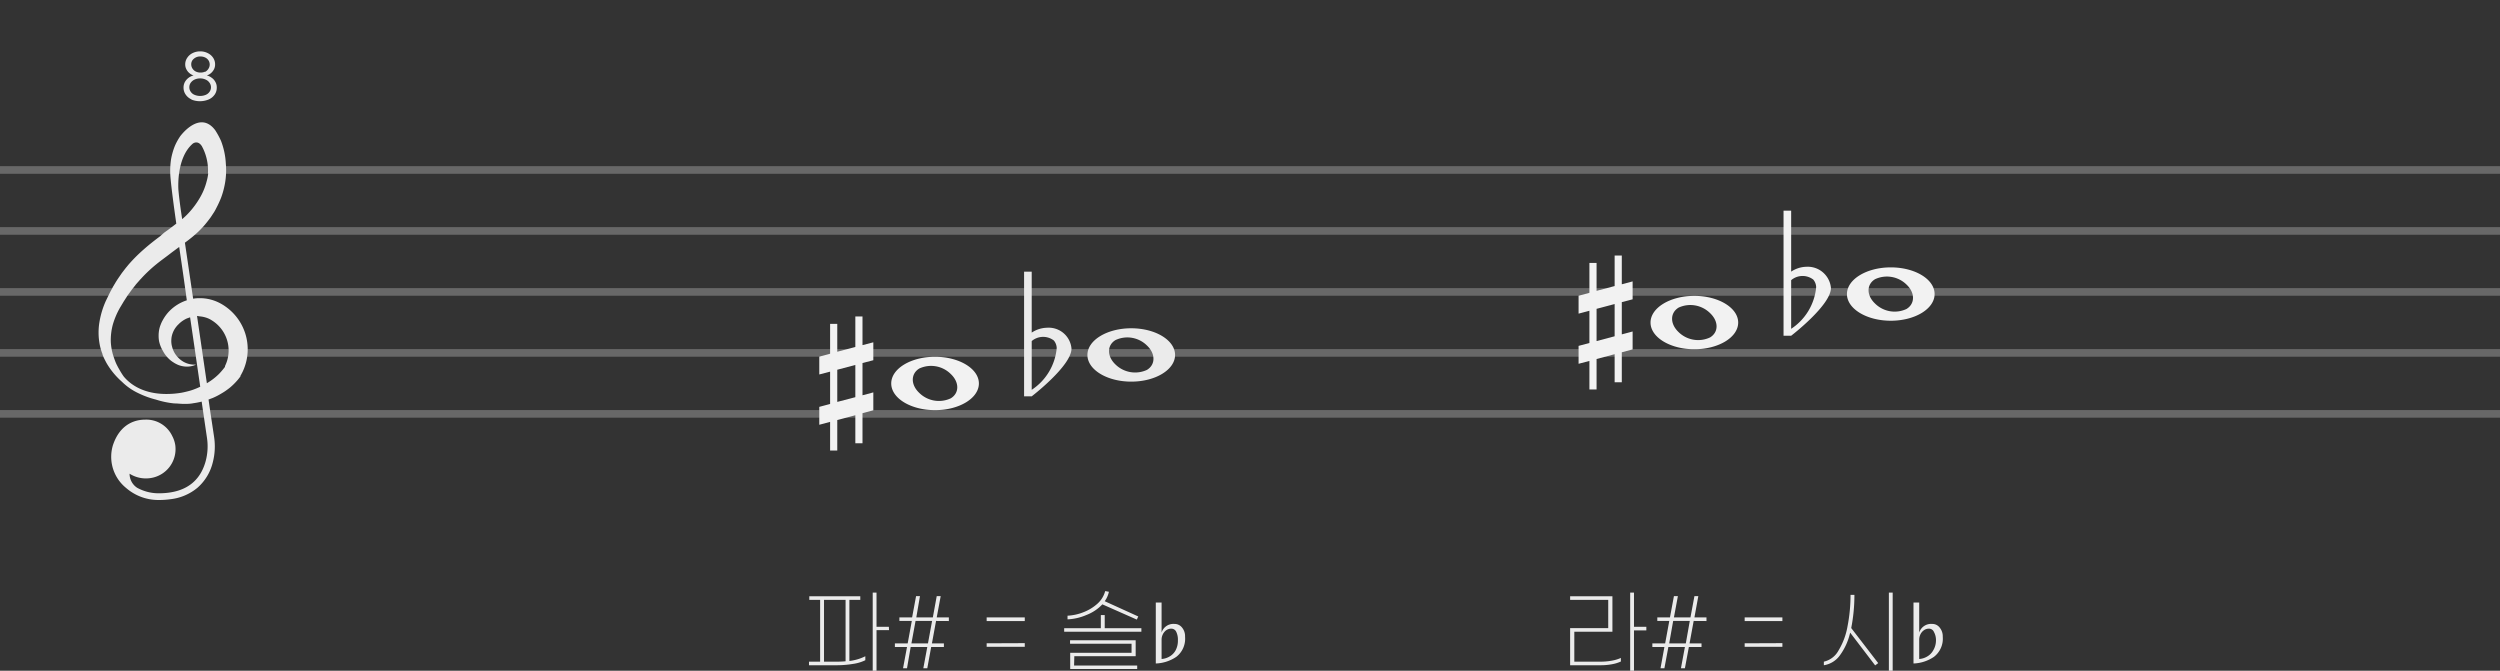 <svg viewBox="0 0 328 88" xmlns="http://www.w3.org/2000/svg"><rect x="0" y="0" width="328" height="88" fill="#333333" stroke="none"/><path d="m0 0h328v88h-328z" fill="none"/><path d="m0 21.8h328v1h-328z" fill="#686868"/><path d="m0 29.8h328v1h-328z" fill="#686868"/><path d="m0 37.8h328v1h-328z" fill="#686868"/><path d="m0 45.8h328v1h-328z" fill="#686868"/><path d="m0 53.8h328v1h-328z" fill="#686868"/><path d="m29 18.49a10.51 10.51 0 0 0 -.76-1.4c-2-2.67-4.47.62-4.6.79a7.83 7.83 0 0 0 -.67 1.2 8.36 8.36 0 0 0 -.37 1.1 7.13 7.13 0 0 0 -.21 1.12 10.21 10.21 0 0 0 0 2.21s.08 1.2.74 5.83l-.55.42-.52.39-.53.38-.53.47c-.72.54-1.44 1.1-2.14 1.72a20.66 20.66 0 0 0 -2 2l-.22.27-.11.13-.11.14-.43.56-.4.58-.19.28-.19.3-.36.6-.33.61-.16.31-.15.31-.3.62a11.09 11.09 0 0 0 -.85 2.75 8.31 8.31 0 0 0 0 2.9 6.59 6.59 0 0 0 .39 1.38v.07l.11.27.15.32c.11.21.21.42.33.62a9.9 9.9 0 0 0 1.73 2.14l.24.22a7.81 7.81 0 0 0 2.15 1.49 11.82 11.82 0 0 0 2.31.84 11.51 11.51 0 0 0 2.4.5c.41 0 .83.06 1.25.06s.84 0 1.26-.09a9.37 9.37 0 0 0 1.08-.21l.21 1.46.49 3.33a7.47 7.47 0 0 1 -.17 3c-.54 2-2 4.27-6.25 4.24a5.88 5.88 0 0 1 -2.74-.72 2.2 2.2 0 0 1 -1-1.85 4 4 0 0 0 2.7.58 3.84 3.84 0 0 0 3.3-4.3 3.73 3.73 0 0 0 -.4-1.22 3.76 3.76 0 0 0 -3.6-2.15c-.92 0-3.18.3-4.19 3.37a5.25 5.25 0 0 0 1.71 5.57 6.46 6.46 0 0 0 4.28 1.6 11 11 0 0 0 1.62-.11 6.71 6.71 0 0 0 3.48-1.49 6.43 6.43 0 0 0 2-3.27 8.31 8.31 0 0 0 .19-3.4l-.5-3.33-.23-1.58.58-.22a9.25 9.25 0 0 0 1.17-.61 6.65 6.65 0 0 0 .56-.36c.18-.13.36-.26.53-.4a8.8 8.8 0 0 0 1-1c.08-.09.15-.19.23-.29l.12-.16v-.08l.1-.17.08-.16a3.18 3.18 0 0 0 .16-.32 6.85 6.85 0 0 0 -2.84-8.77 5.67 5.67 0 0 0 -2.87-.76 4.76 4.76 0 0 0 -.84.07l-1.08-7.35.35-.26c.37-.28.74-.58 1.1-.9a12.76 12.76 0 0 0 1-1c.32-.36.62-.75.91-1.14.14-.2.27-.41.41-.62s.25-.42.36-.64a13.69 13.69 0 0 0 .62-1.35 10.32 10.32 0 0 0 .42-1.44 9.76 9.76 0 0 0 .2-3 9.65 9.65 0 0 0 -.63-3zm-3.9 32.72c-.35.11-.7.19-1.06.27s-.73.12-1.1.16c-3.88.35-5.84-1.19-6.72-2.26a10.23 10.23 0 0 1 -.62-1c-.11-.18-.2-.37-.3-.56a5.89 5.89 0 0 1 -.24-.58c-.07-.19-.14-.39-.2-.58l-.09-.3a2.27 2.27 0 0 0 -.06-.25 7.93 7.93 0 0 1 -.17-1.19 7.82 7.82 0 0 1 .27-2.36 10.2 10.2 0 0 1 .94-2.2l.33-.55.16-.27.17-.26.34-.53.37-.5.18-.25.19-.24.38-.49.41-.46.1-.12.11-.11.21-.23a19.15 19.15 0 0 1 1.81-1.68c.65-.53 1.33-1 2-1.53l1-.74c.25 1.7.63 4.26 1 7a5.65 5.65 0 0 0 -2.28 1.41 5.35 5.35 0 0 0 -.85 1.15 4 4 0 0 0 -.31.66 3.4 3.4 0 0 0 -.2.71 4.35 4.35 0 0 0 0 1.44 4.21 4.21 0 0 0 .48 1.23 4 4 0 0 0 .82 1.09 3.06 3.06 0 0 0 .53.42 4 4 0 0 0 .57.32 3.08 3.08 0 0 0 1.27.27 2.73 2.73 0 0 0 1.19-.27 2.88 2.88 0 0 1 -2.07-.65 3.37 3.37 0 0 1 -.69-.77 3.05 3.05 0 0 1 -.39-.91 2.74 2.74 0 0 1 -.1-.94 2.67 2.67 0 0 1 .19-.89 3 3 0 0 1 .19-.41 3 3 0 0 1 .25-.37 2.5 2.5 0 0 1 .31-.34 3.39 3.39 0 0 1 .34-.31 3.67 3.67 0 0 1 .76-.46l.42-.15c.56 3.79 1.09 7.46 1.33 9.11a9.68 9.68 0 0 1 -1.17.47zm1.12-9.7a3.58 3.58 0 0 1 .84.17 3.15 3.15 0 0 1 .76.37 4.64 4.64 0 0 1 1.88 5.56l-.09.22-.09.2s0 0 0 0v.08c0 .06-.09.12-.13.19a9.19 9.19 0 0 1 -.65.75 7.93 7.93 0 0 1 -1.6 1.23l-1.29-8.83zm1.1-18.77a6.41 6.41 0 0 1 -.21 1.06 8.17 8.17 0 0 1 -.87 2.12 11.11 11.11 0 0 1 -1.37 1.89 9.41 9.41 0 0 1 -.84.83l-.13.11c-.15-1-.37-2.46-.49-3.8 0 0-.35-4.19 1.89-6.11.16-.11.72-.42 1.21.38a.8.8 0 0 0 .08.16 6.63 6.63 0 0 1 .69 3.39z" fill="#ebebeb"/><path d="m25.15 13.05a1.76 1.76 0 0 1 -.78-.63 1.57 1.57 0 0 1 -.29-.92 1.51 1.51 0 0 1 .2-.78 1.78 1.78 0 0 1 1.12-.82 1.6 1.6 0 0 1 -.93-.78 1.36 1.36 0 0 1 -.17-.67 1.53 1.53 0 0 1 .26-.86 1.76 1.76 0 0 1 .7-.62 2.21 2.21 0 0 1 1-.23 2.14 2.14 0 0 1 1 .23 1.79 1.79 0 0 1 .71.62 1.54 1.54 0 0 1 .25.86 1.35 1.35 0 0 1 -.16.67 1.69 1.69 0 0 1 -.41.5 1.56 1.56 0 0 1 -.52.28 1.6 1.6 0 0 1 .61.28 1.53 1.53 0 0 1 .5.54 1.42 1.42 0 0 1 .2.78 1.56 1.56 0 0 1 -.28.92 1.88 1.88 0 0 1 -.78.63 3 3 0 0 1 -2.3 0zm1.85-.61a1.14 1.14 0 0 0 .5-.41 1 1 0 0 0 .18-.58 1 1 0 0 0 -.19-.59 1.18 1.18 0 0 0 -.51-.42 1.66 1.66 0 0 0 -.72-.15 1.73 1.73 0 0 0 -.73.15 1.31 1.31 0 0 0 -.51.42 1 1 0 0 0 -.18.59 1 1 0 0 0 .18.58 1.08 1.08 0 0 0 .5.41 1.9 1.9 0 0 0 1.48 0zm-.11-3a1.13 1.13 0 0 0 .47-.44 1 1 0 0 0 0-1.07 1.07 1.07 0 0 0 -.43-.38 1.39 1.39 0 0 0 -.63-.14 1.24 1.24 0 0 0 -.87.3.91.91 0 0 0 -.34.73 1 1 0 0 0 .16.55 1.09 1.09 0 0 0 .43.39 1.38 1.38 0 0 0 .62.14 1.42 1.42 0 0 0 .63-.13z" fill="#ebebeb"/><path d="m237 35a3.73 3.73 0 0 0 -2 .64v-8h-1v16.41h1s5.22-4 5.22-6.27a3.06 3.06 0 0 0 -3.22-2.78zm-2 8.19v-6.43a2.31 2.31 0 0 1 2.9-.08 1.61 1.61 0 0 1 .38 1 7.34 7.34 0 0 1 -3.34 5.5z" fill="#f2f2f2"/><path d="m214.2 39.27v-2.35l-1.42.38v-3.77h-.94v4l-2.37.63v-3.66h-.94v3.92l-1.42.38v2.35l1.42-.38v4.23l-1.42.38v2.35l1.42-.38v3.75h.94v-4l2.37-.63v3.68h.94v-3.93l1.42-.38v-2.35l-1.42.38v-4.23zm-2.36 4.85-2.37.63v-4.23l2.37-.63z" fill="#f2f2f2"/><path d="m222.3 38.82c-3.18 0-5.75 1.57-5.75 3.5s2.57 3.5 5.75 3.5 5.75-1.57 5.75-3.5-2.58-3.5-5.75-3.5zm2.06 5.45a3.67 3.67 0 0 1 -4.13-.7c-1.14-1.08-1.13-2.52 0-3.21a3.68 3.68 0 0 1 4.12.71c1.15 1.08 1.15 2.51.01 3.2z" fill="#f2f2f2"/><path d="m248.07 35.08c-3.17 0-5.75 1.57-5.75 3.5s2.58 3.5 5.75 3.5 5.75-1.56 5.75-3.5-2.57-3.5-5.75-3.5zm2.06 5.46a3.66 3.66 0 0 1 -4.12-.71c-1.14-1.08-1.14-2.51 0-3.2a3.67 3.67 0 0 1 4.13.71c1.13 1.07 1.13 2.51-.01 3.2z" fill="#f2f2f2"/><path d="m137.36 43a3.73 3.73 0 0 0 -2 .64v-8h-1v16.36h1s5.22-4 5.22-6.26a3 3 0 0 0 -3.22-2.74zm-2 8.19v-6.44a2.31 2.31 0 0 1 2.9-.08 1.61 1.61 0 0 1 .38 1 7.34 7.34 0 0 1 -3.32 5.5z" fill="#ebebeb"/><path d="m114.58 47.26v-2.35l-1.42.37v-3.76h-.94v4l-2.37.63v-3.66h-.94v3.92l-1.42.38v2.34l1.42-.37v4.24l-1.42.38v2.35l1.42-.38v3.76h.94v-4l2.37-.63v3.68h.94v-3.95l1.42-.38v-2.35l-1.42.38v-4.23zm-2.36 4.85-2.37.62v-4.22l2.37-.63z" fill="#f2f2f2"/><path d="m122.68 46.81c-3.18 0-5.75 1.56-5.75 3.5s2.57 3.5 5.75 3.5 5.75-1.57 5.75-3.5-2.58-3.5-5.75-3.5zm2.06 5.45a3.67 3.67 0 0 1 -4.13-.71c-1.14-1.07-1.13-2.51 0-3.2a3.66 3.66 0 0 1 4.12.71c1.15 1.08 1.15 2.51.01 3.2z" fill="#f2f2f2"/><g fill="#ebebeb"><path d="m148.42 43.07c-3.18 0-5.75 1.57-5.75 3.5s2.57 3.5 5.75 3.5 5.75-1.57 5.75-3.5-2.58-3.5-5.75-3.5zm2.06 5.46a3.69 3.69 0 0 1 -4.13-.71c-1.13-1.08-1.13-2.51 0-3.2a3.65 3.65 0 0 1 4.12.7c1.15 1.08 1.15 2.52.01 3.21z"/><path d="m111.44 86.72a6.33 6.33 0 0 0 2.09-.62v.52a5.4 5.4 0 0 1 -1.58.48 13.41 13.41 0 0 1 -2.34.18h-3.47v-.47h1.46v-8.11h-1.42v-.47h6.69v.47h-1.43zm-.5 0v-8.02h-2.83v8.11h1.46a13.22 13.22 0 0 0 1.37-.05zm5.7-4.05h-1.64v5.33h-.5v-10.25h.5v4.49h1.62z"/><path d="m122.81 81.47-.54 2.94h1.57v.48h-1.67l-.51 2.79h-.52l.52-2.79h-2.18l-.48 2.79h-.52l.52-2.79h-1.59v-.48h1.68l.54-2.94h-1.63v-.47h1.67l.52-2.79h.51l-.48 2.79h2.17l.51-2.79h.52l-.52 2.79h1.59v.48zm-.52 0h-2.17l-.54 2.94h2.17z"/><path d="m134.45 81v.48h-5v-.48zm0 3.38v.48h-5v-.46z"/><path d="m149.75 82.42v.46h-10.13v-.46h4.81v-1.72h.51v1.72zm-7.22-1.73a7.07 7.07 0 0 1 -2.47.57v-.48a6.53 6.53 0 0 0 2.07-.45 5.9 5.9 0 0 0 1.87-1.14 3.37 3.37 0 0 0 1-1.64l.49.09a3.33 3.33 0 0 1 -.55 1.24l4.4 2-.19.41-4.52-2a5.63 5.63 0 0 1 -2.1 1.4zm-1.61 6.63h8.28v.45h-8.79v-2.12h8.05v-1.19h-8.07v-.46h8.61v2.09h-8.05z"/><path d="m154.33 86.18a5.15 5.15 0 0 1 -2.69.87v-8h.76v3.95a1.62 1.62 0 0 1 1.68-1.14 1.24 1.24 0 0 1 1 .47 1.79 1.79 0 0 1 .4 1.22 3 3 0 0 1 -1.15 2.63zm0-3.27a.71.71 0 0 0 -.62-.43 1.16 1.16 0 0 0 -.72.22 1.47 1.47 0 0 0 -.44.55 1.57 1.57 0 0 0 -.15.65v2.56a2.4 2.4 0 0 0 1-.3 2.09 2.09 0 0 0 .82-.8 2.66 2.66 0 0 0 .32-1.36 2.32 2.32 0 0 0 -.21-1.09z"/><path d="m210 86.81a7.93 7.93 0 0 0 1.46-.13 4.9 4.9 0 0 0 1.2-.36v.47a4.73 4.73 0 0 1 -1.18.36 8 8 0 0 1 -1.48.13h-4v-4.87h5v-3.71h-5v-.47h5.55v4.65h-5v3.93zm6-4.1h-1.62v5.29h-.5v-10.25h.5v4.49h1.62z"/><path d="m222.21 81.47-.54 2.94h1.57v.48h-1.66l-.52 2.79h-.52l.52-2.79h-2.17l-.52 2.79h-.51l.51-2.79h-1.58v-.48h1.68l.54-2.94h-1.57v-.47h1.66l.52-2.79h.52l-.52 2.79h2.17l.52-2.79h.51l-.51 2.79h1.58v.48zm-.51 0h-2.18l-.52 2.94h2.18z"/><path d="m233.85 81v.48h-4.95v-.48zm0 3.38v.48h-4.95v-.46z"/><path d="m242.88 82.4 3.54 4.6-.4.3-3.28-4.3a8 8 0 0 1 -1.36 3 3.19 3.19 0 0 1 -2.09 1.28v-.47a2.91 2.91 0 0 0 1.92-1.46 9.13 9.13 0 0 0 1.18-3.15 21.41 21.41 0 0 0 .4-4.15h.51a22.47 22.47 0 0 1 -.42 4.35zm5.44-4.65v10.25h-.5v-10.25z"/><path d="m253.73 86.18a5.11 5.11 0 0 1 -2.68.87v-8h.75v3.95a1.63 1.63 0 0 1 1.68-1.14 1.21 1.21 0 0 1 1 .47 1.8 1.8 0 0 1 .41 1.22 3 3 0 0 1 -1.16 2.63zm0-3.27a.69.69 0 0 0 -.62-.43 1.11 1.11 0 0 0 -.71.22 1.41 1.41 0 0 0 -.45.55 1.57 1.57 0 0 0 -.15.65v2.56a2.32 2.32 0 0 0 1-.3 2.09 2.09 0 0 0 .82-.8 2.56 2.56 0 0 0 .38-1.36 2.2 2.2 0 0 0 -.27-1.09z"/></g></svg>